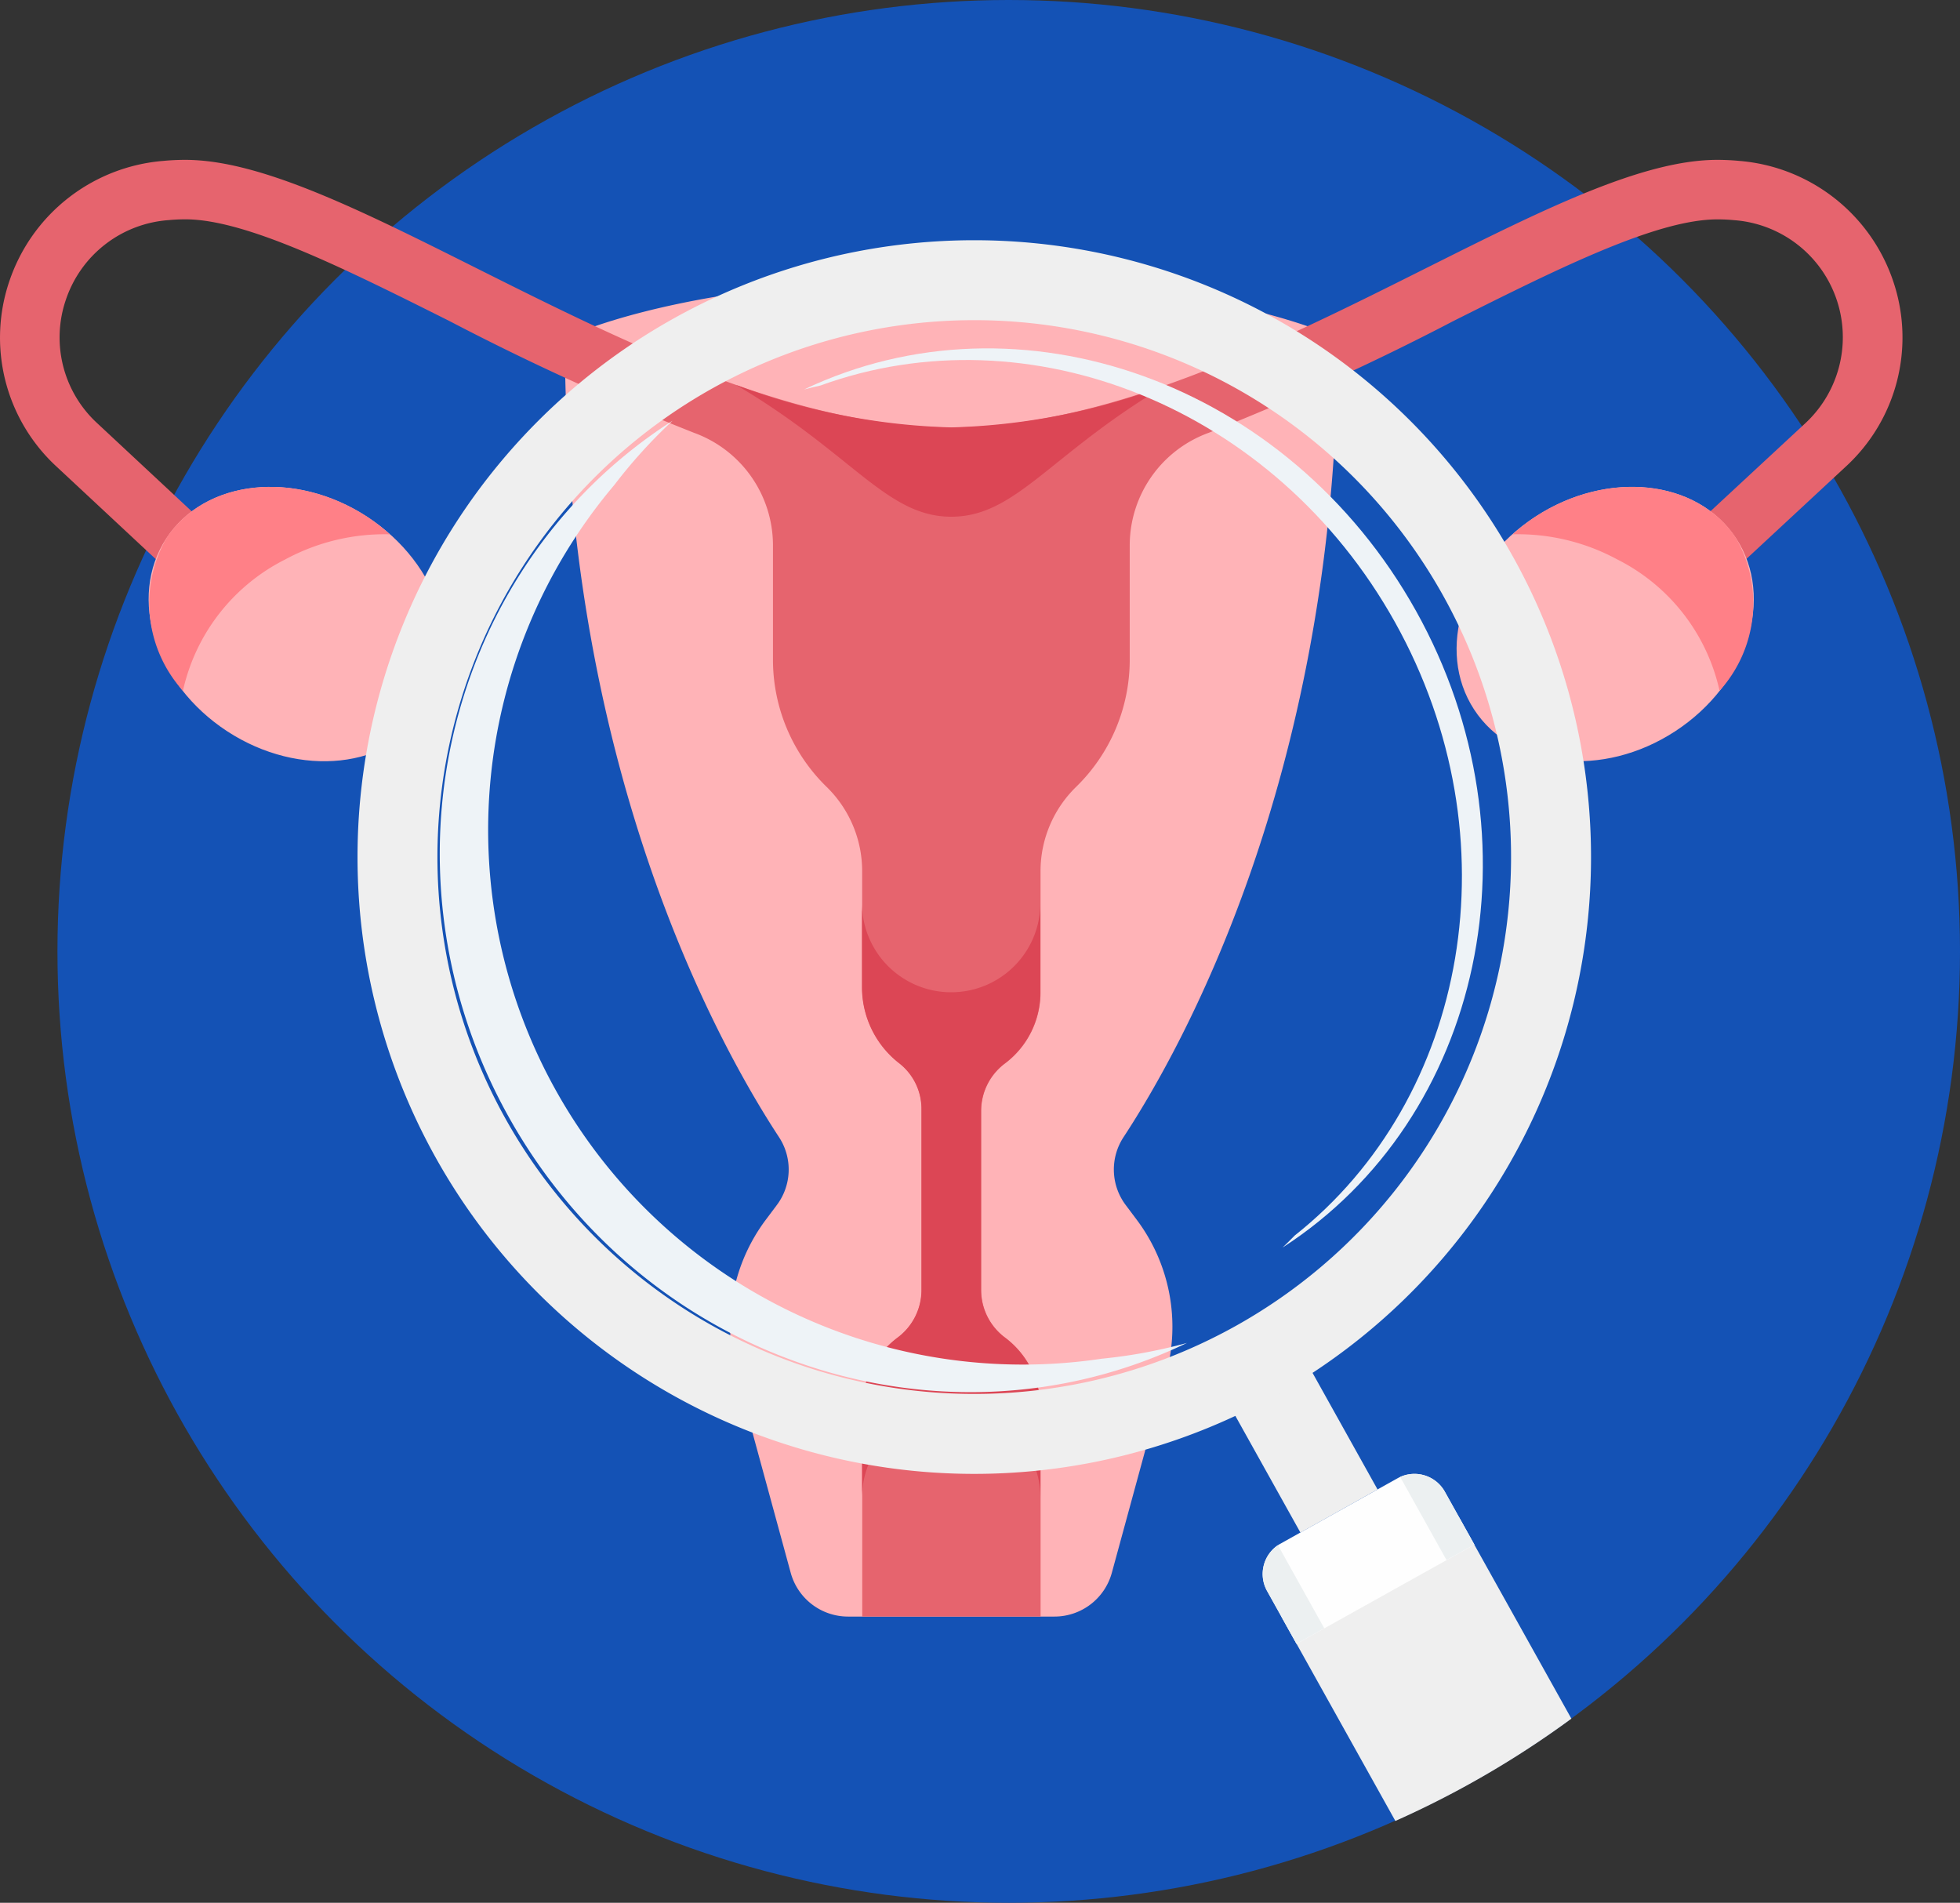 <svg xmlns="http://www.w3.org/2000/svg" width="77.265" height="75" viewBox="0 0 77.265 75">
    <rect x="0" y="0" width="77.265" height="75" fill="#333333" stroke="none"/>
    <defs>
        <style>
            .prefix__cls-2{fill:#ffb3b7}.prefix__cls-4{fill:#ff8087}.prefix__cls-5{fill:#dc4655}.prefix__cls-6{fill:#efefef}.prefix__cls-9{fill:#eef3f7}
        </style>
    </defs>
    <g id="prefix__Group_660" data-name="Group 660" transform="translate(15.463)">
        <circle id="prefix__Ellipse_161" cx="37.5" cy="37.5" r="37.5" fill="#1452b5" data-name="Ellipse 161" transform="translate(-13.198)"/>
        <path id="prefix__Path_1006" d="M155.9 127.743a2.344 2.344 0 0 0 2.261-1.727l2.14-7.845a7.031 7.031 0 0 0-1.158-6.068l-.431-.575a2.328 2.328 0 0 1-.093-2.678c2.314-3.522 8.171-14.017 8.436-30.343a1.662 1.662 0 0 0-1.11-1.6c-1.951-.68-6.509-1.9-14.114-1.9s-12.163 1.219-14.114 1.9a1.662 1.662 0 0 0-1.11 1.6c.266 16.326 6.123 26.821 8.436 30.343a2.328 2.328 0 0 1-.093 2.678l-.431.575a7.031 7.031 0 0 0-1.158 6.068l2.14 7.845a2.344 2.344 0 0 0 2.261 1.727z" class="prefix__cls-2" data-name="Path 1006" transform="translate(-129.794 -64.024)"/>
        <path id="prefix__Path_1007" fill="#e6646e" d="M59.159 47.769a7 7 0 0 0-6.059-4.714c-.282-.027-.57-.041-.87-.041-2.951 0-6.885 1.97-11.441 4.251C34.9 50.216 28.22 53.56 22.037 53.56S9.176 50.216 3.283 47.265c-4.555-2.281-8.49-4.251-11.441-4.251-.3 0-.588.014-.87.041a7 7 0 0 0-6.057 4.714 6.91 6.91 0 0 0 1.866 7.349l4.38 4.084a1.167 1.167 0 0 0 .8.315 1.17 1.17 0 0 0 .857-.373 1.171 1.171 0 0 0-.058-1.656l-4.378-4.082a4.592 4.592 0 0 1-1.247-4.882A4.62 4.62 0 0 1-8.8 45.388q.312-.03.645-.03c2.4 0 6.281 1.944 10.392 4a100.962 100.962 0 0 0 9.663 4.416 4.723 4.723 0 0 1 3.108 4.409v4.527a7 7 0 0 0 2.121 5.025 4.637 4.637 0 0 1 1.395 3.323v4.567a3.793 3.793 0 0 0 1.469 3 2.281 2.281 0 0 1 .875 1.819v7.121a2.339 2.339 0 0 1-.941 1.87 3.483 3.483 0 0 0-1.4 2.795v8.2h7.031v-8.2a3.483 3.483 0 0 0-1.4-2.795 2.339 2.339 0 0 1-.941-1.87V80.5a2.336 2.336 0 0 1 .939-1.868 3.5 3.5 0 0 0 1.4-2.8v-4.773a4.637 4.637 0 0 1 1.395-3.323 7 7 0 0 0 2.121-5.025v-4.528a4.723 4.723 0 0 1 3.108-4.409 100.925 100.925 0 0 0 9.665-4.414c4.11-2.059 7.994-4 10.392-4q.333 0 .645.03A4.627 4.627 0 0 1 55.7 53.4l-4.09 3.793a1.172 1.172 0 1 0 1.59 1.719l4.092-3.8a6.909 6.909 0 0 0 1.867-7.343z" data-name="Path 1007" transform="translate(0 -36.713)"/>
        <ellipse id="prefix__Ellipse_162" cx="5.048" cy="6.169" class="prefix__cls-2" data-name="Ellipse 162" rx="5.048" ry="6.169" transform="rotate(-56.871 17.668 23.503)"/>
        <path id="prefix__Path_1008" d="M29.948 133.867a8.234 8.234 0 0 1 4.119-.99 7.506 7.506 0 0 0-.886-.688c-2.854-1.862-6.4-1.479-7.926.856a5.16 5.16 0 0 0 .659 6 7.643 7.643 0 0 1 4.034-5.178z" class="prefix__cls-4" data-name="Path 1008" transform="translate(-34.165 -111.817)"/>
        <ellipse id="prefix__Ellipse_163" cx="6.169" cy="5.048" class="prefix__cls-2" data-name="Ellipse 163" rx="6.169" ry="5.048" transform="rotate(-33.129 59.854 -55.185)"/>
        <path id="prefix__Path_1009" d="M395.759 133.867a8.234 8.234 0 0 0-4.119-.99 7.506 7.506 0 0 1 .886-.688c2.854-1.862 6.4-1.479 7.926.856a5.16 5.16 0 0 1-.659 6 7.643 7.643 0 0 0-4.034-5.178z" class="prefix__cls-4" data-name="Path 1009" transform="translate(-347.469 -111.817)"/>
        <g id="prefix__Group_657" data-name="Group 657" transform="translate(13.544 15.167)">
            <path id="prefix__Path_1010" d="M222.165 249.319a3.5 3.5 0 0 0 1.4-2.8V243a3.515 3.515 0 0 1-7.031 0v3.316a3.793 3.793 0 0 0 1.469 3 2.281 2.281 0 0 1 .875 1.819v7.121a2.339 2.339 0 0 1-.941 1.87 3.483 3.483 0 0 0-1.4 2.795v3.515a3.515 3.515 0 1 1 7.031 0v-3.516a3.483 3.483 0 0 0-1.4-2.795 2.338 2.338 0 0 1-.941-1.87v-7.068a2.336 2.336 0 0 1 .938-1.868z" class="prefix__cls-5" data-name="Path 1010" transform="translate(-211.561 -222.571)"/>
            <path id="prefix__Path_1011" d="M191.048 105.217a25.9 25.9 0 0 1-8.494-1.68c4.6 2.709 5.933 5.2 8.494 5.2s3.894-2.487 8.494-5.2a25.9 25.9 0 0 1-8.494 1.68z" class="prefix__cls-5" data-name="Path 1011" transform="translate(-182.554 -103.537)"/>
        </g>
        <g id="prefix__Group_658" data-name="Group 658" transform="translate(-1.373 9.464)">
            <path id="prefix__Path_1012" d="M319.476 368.4l2.646 4.744-3.04 1.7-2.646-4.744q.765-.4 1.53-.831t1.51-.865z" class="prefix__cls-6" data-name="Path 1012" transform="translate(-281.908 -323.9)"/>
            <path id="prefix__Path_1013" d="M126.276 77.082a24.313 24.313 0 1 0-10.939 33.87q.782-.367 1.55-.794t1.49-.9a24.315 24.315 0 0 0 7.899-32.176zm-10.925 30.325a21.162 21.162 0 1 1 8.172-28.791 21.164 21.164 0 0 1-8.172 28.791z" class="prefix__cls-6" data-name="Path 1013" transform="translate(-80.726 -64.608)"/>
        </g>
        <path id="prefix__Path_1014" d="M340.16 412.773l-4.355-7.806a1.372 1.372 0 0 0-1.85-.551l-4.655 2.6a1.375 1.375 0 0 0-.5 1.863l4.424 7.93a37.48 37.48 0 0 0 6.941-4.034z" class="prefix__cls-6" data-name="Path 1014" transform="translate(-293.68 -345.034)"/>
        <path id="prefix__Path_1015" fill="#fefefe" d="M332.678 399.366l-1.156-2.074a1.371 1.371 0 0 0-1.85-.55l-4.656 2.6a1.372 1.372 0 0 0-.5 1.863l1.156 2.073 7.01-3.91z" data-name="Path 1015" transform="translate(-290.023 -338.485)"/>
        <path id="prefix__Path_1016" fill="#ecf0f1" d="M332.677 399.371l-1.156-2.073a1.374 1.374 0 0 0-1.767-.593l1.827 3.276zm-7.742.023a1.374 1.374 0 0 0-.424 1.814l1.156 2.073 1.095-.611z" data-name="Path 1016" transform="translate(-290.021 -338.49)"/>
        <g id="prefix__Group_659" data-name="Group 659" transform="translate(1.872 13.73)">
            <path id="prefix__Path_1017" d="M132.33 149.566c-9.574 4.6-21.335.775-26.739-8.915s-2.482-21.706 6.463-27.436a20.2 20.2 0 0 0-2.295 2.531 21.073 21.073 0 0 0 19.212 34.441 20.1 20.1 0 0 0 3.359-.621z" class="prefix__cls-9" data-name="Path 1017" transform="translate(-102.875 -110.362)"/>
            <path id="prefix__Path_1018" d="M219.774 129.174c7.9-5.1 10.287-16.088 5.257-25.1s-15.631-12.767-24.122-8.721c.215-.057.433-.109.65-.158 8.207-2.982 17.907.832 22.648 9.333s2.892 18.759-3.958 24.175q-.233.239-.475.471z" class="prefix__cls-9" data-name="Path 1018" transform="translate(-186.549 -93.73)"/>
        </g>
    </g>
</svg>
